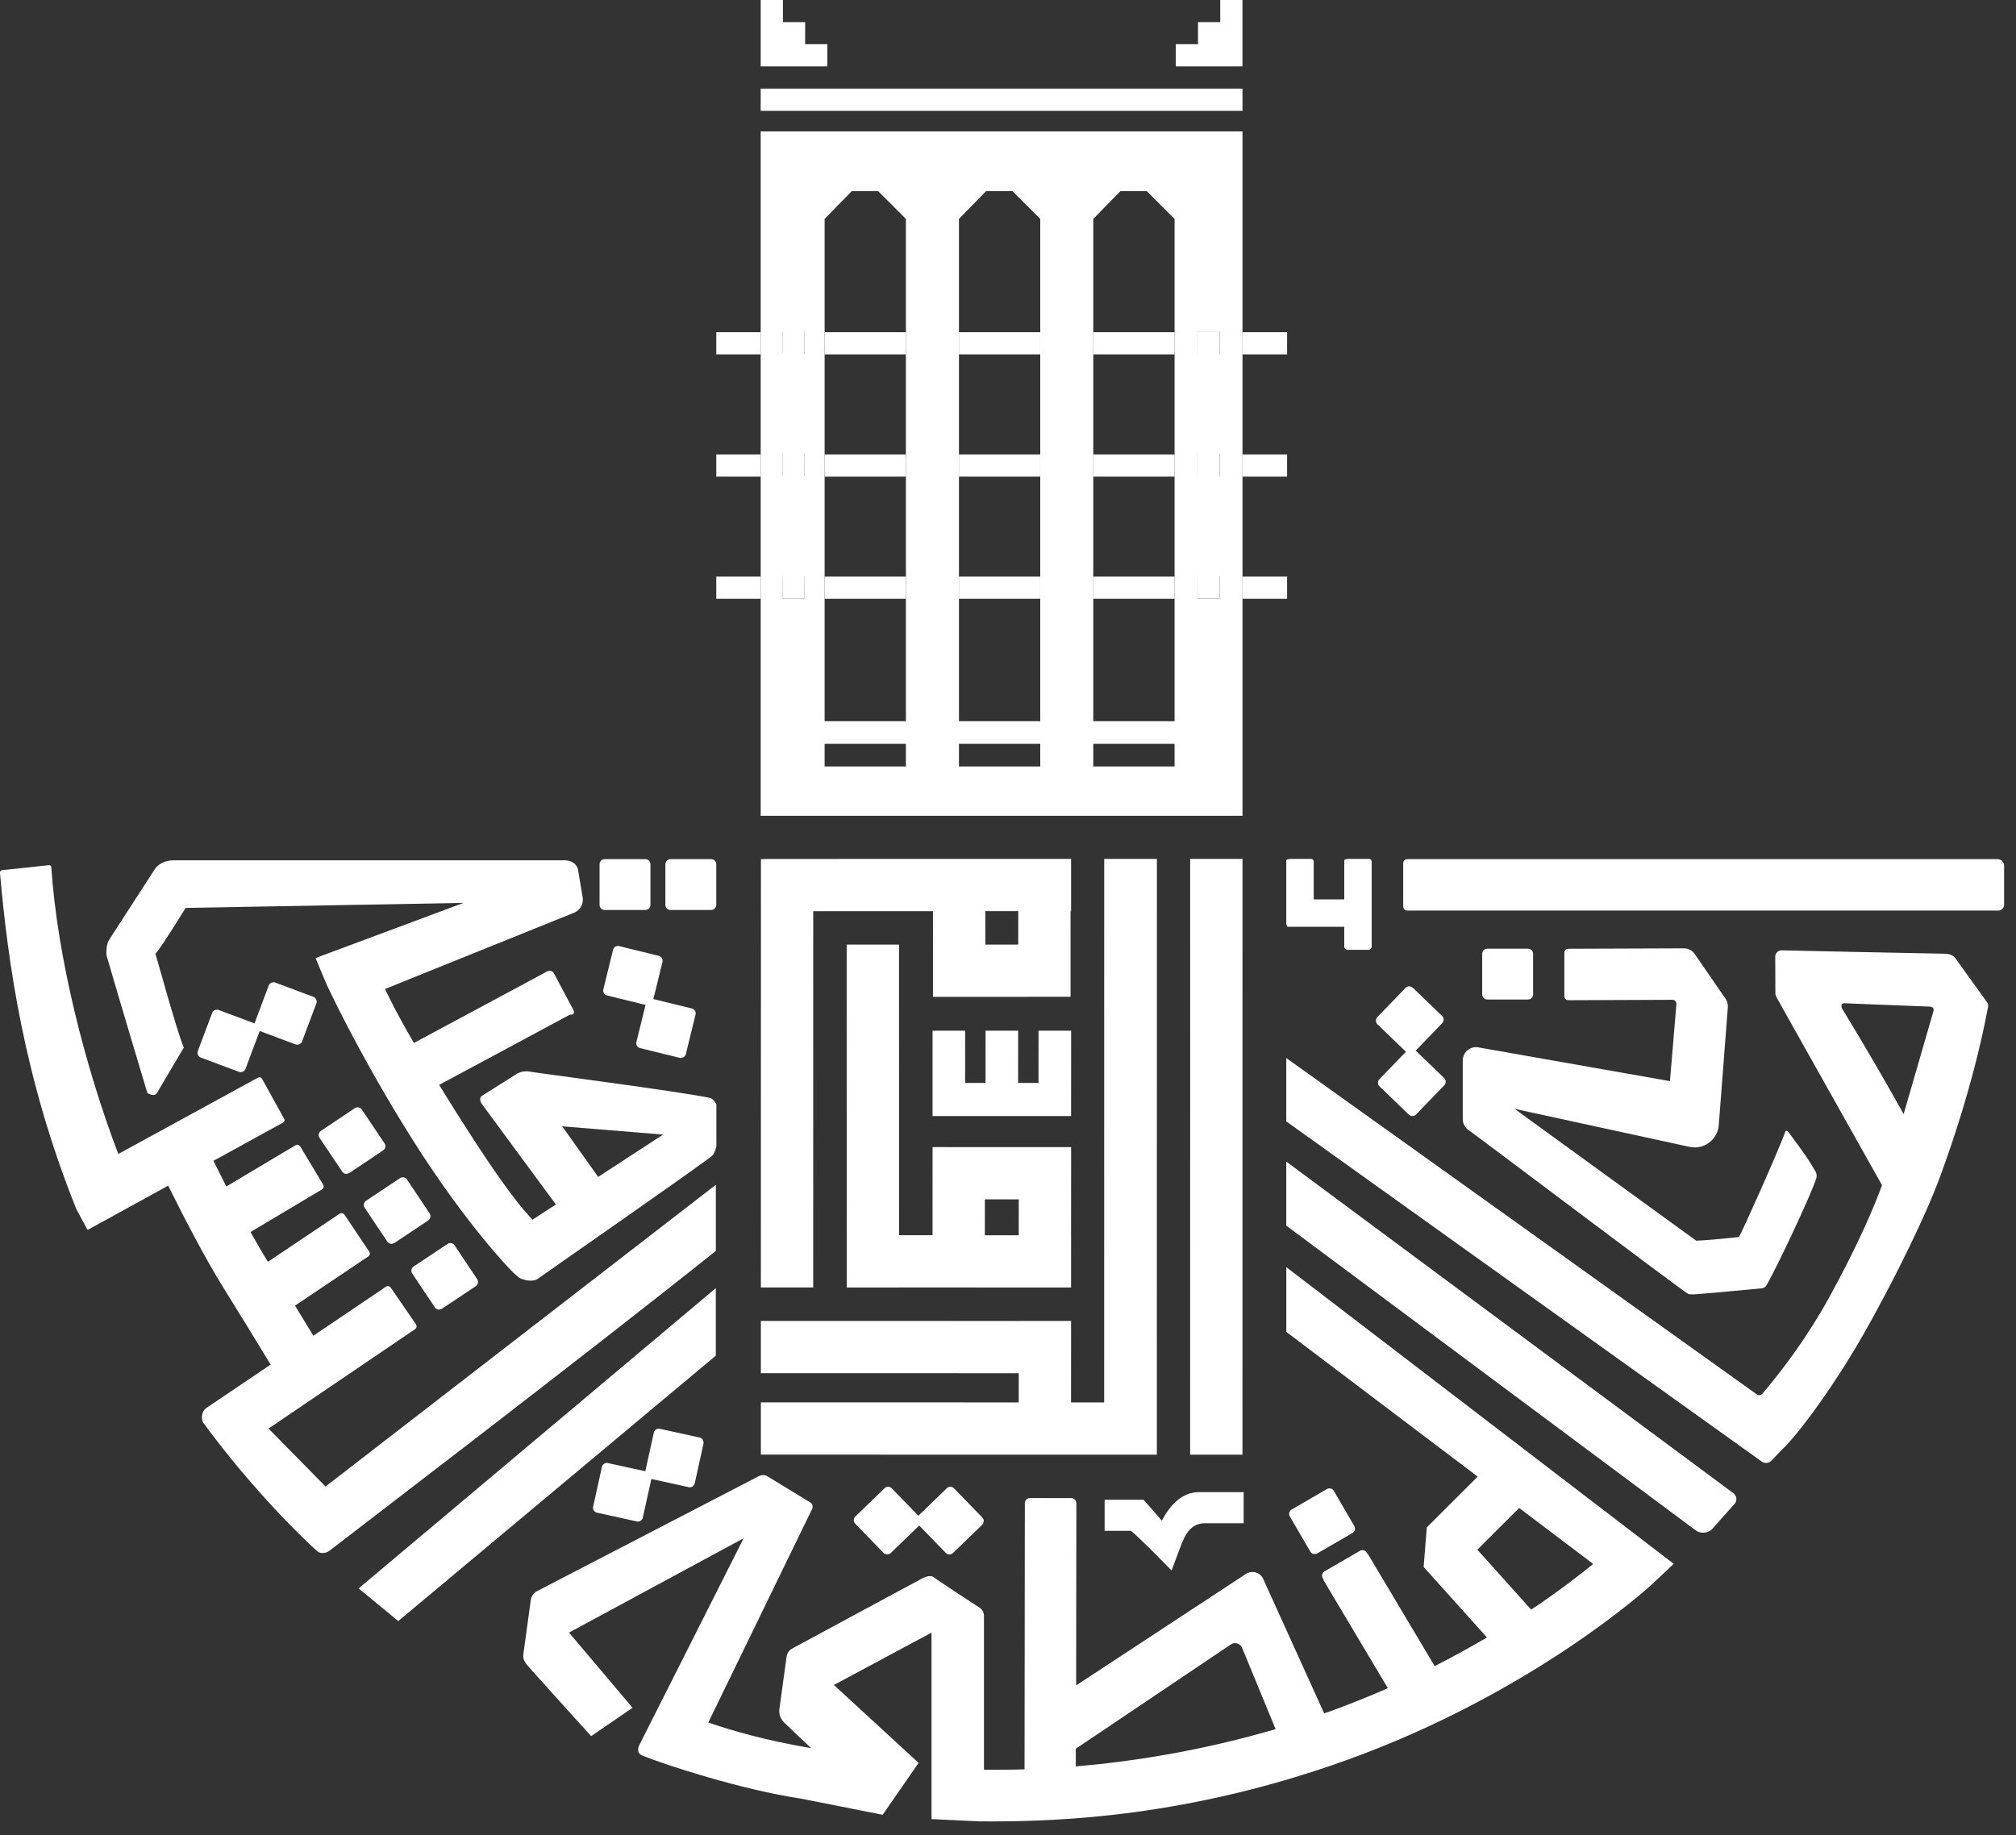 <svg width="134" height="122" viewBox="0 0 134 122" fill="none" xmlns="http://www.w3.org/2000/svg">
<rect x="0" y="0" width="134" height="122" fill="#333333" stroke="none"/>
<path d="M81.107 0V1.471H79.629V2.937H78.152V4.413H82.584V0H81.107Z" fill="white"/>
<path d="M52.04 0V1.471H53.517V2.937H54.994V4.413H50.562V0H52.04Z" fill="white"/>
<path d="M50.562 5.891H82.587V7.37H50.562V5.891Z" fill="white"/>
<path d="M79.109 57.102L79.106 96.708L82.584 96.709L82.587 57.102H79.109Z" fill="white"/>
<path d="M73.395 57.102L73.392 93.235L71.19 93.234L71.191 91.295V91.266L71.192 87.817H67.714V87.821L50.574 87.817V91.291L67.713 91.294L67.712 93.234L50.574 93.232V96.706L67.711 96.708V96.709L71.189 96.709V96.709L76.894 96.709V96.709V95.176V93.235L76.898 57.102H73.395Z" fill="white"/>
<path d="M67.68 60.576L67.68 62.796L65.492 62.797L65.491 60.576H67.68ZM54.055 60.577L62.013 60.577L62.014 62.797H62.013V66.272L71.159 66.268V66.234H71.159L71.158 60.575H71.193V57.102H71.156H67.679L65.49 57.102V57.102H62.012V57.102L50.795 57.105V57.118H50.578L50.574 85.593L54.052 85.593L54.055 60.577Z" fill="white"/>
<path d="M64.15 74.198V74.195L65.506 74.196V74.198H67.672V74.196L69.028 74.197V74.198H70.985H71.099H71.194L71.195 68.524L69.029 68.523L69.028 71.997L67.672 71.996L67.674 68.524L65.507 68.523L65.506 71.995H64.151L64.152 68.524L61.986 68.523L61.984 71.993V74.194V74.198H64.15Z" fill="white"/>
<path d="M67.714 82.121H65.461L65.463 79.735L67.715 79.736L67.714 82.121ZM71.194 79.737L71.195 76.263H71.194H70.398L62.122 76.26V76.263H61.986L61.984 82.12L59.758 82.119L59.756 62.797H56.277L56.281 85.595H59.759V85.593L71.192 85.595L71.193 82.122H71.192L71.193 79.737H71.194Z" fill="white"/>
<path d="M40.902 62.939C40.825 62.986 40.771 63.059 40.749 63.148L40.103 65.774C40.082 65.861 40.096 65.951 40.143 66.028C40.19 66.106 40.264 66.16 40.351 66.181L42.907 66.808L42.301 69.273C42.28 69.36 42.294 69.451 42.341 69.528C42.387 69.604 42.461 69.659 42.549 69.681L45.178 70.325L45.259 70.335L45.433 70.287C45.51 70.24 45.564 70.166 45.586 70.078L46.231 67.452C46.253 67.364 46.239 67.274 46.192 67.197C46.146 67.12 46.072 67.066 45.985 67.044L43.428 66.418L44.035 63.953C44.056 63.865 44.042 63.775 43.995 63.697C43.948 63.621 43.874 63.567 43.787 63.545L41.158 62.9C41.07 62.879 40.979 62.892 40.902 62.939Z" fill="white"/>
<path d="M25.744 82.544C25.794 82.619 25.87 82.67 25.959 82.688L26.052 82.693L26.212 82.638L28.463 81.136C28.618 81.033 28.66 80.823 28.556 80.669L27.053 78.419C27.003 78.344 26.926 78.293 26.838 78.276C26.75 78.259 26.66 78.276 26.586 78.327L24.333 79.828C24.179 79.931 24.137 80.141 24.24 80.295L25.744 82.544Z" fill="white"/>
<path d="M28.904 86.915C28.954 86.99 29.03 87.041 29.119 87.059L29.213 87.064L29.372 87.009L31.624 85.507C31.778 85.404 31.82 85.194 31.717 85.04L30.213 82.79C30.163 82.715 30.086 82.665 29.998 82.647C29.91 82.63 29.821 82.647 29.746 82.698L27.494 84.199C27.339 84.302 27.297 84.512 27.401 84.666L28.904 86.915Z" fill="white"/>
<path d="M40.189 60.495H42.897C43.083 60.495 43.234 60.344 43.234 60.159V57.454C43.234 57.268 43.083 57.117 42.897 57.117H40.189C40.003 57.117 39.852 57.268 39.852 57.454V60.159C39.852 60.344 40.003 60.495 40.189 60.495Z" fill="white"/>
<path d="M44.564 60.495H47.272C47.458 60.495 47.609 60.344 47.609 60.159V57.454C47.609 57.268 47.458 57.117 47.272 57.117H44.564C44.378 57.117 44.227 57.268 44.227 57.454V60.159C44.227 60.344 44.378 60.495 44.564 60.495Z" fill="white"/>
<path d="M20.831 66.271L18.295 65.323V65.322C18.121 65.257 17.926 65.346 17.86 65.52L16.917 68.038L14.535 67.146C14.451 67.115 14.359 67.118 14.277 67.155C14.194 67.192 14.132 67.259 14.101 67.344L13.15 69.876C13.119 69.961 13.122 70.053 13.159 70.134C13.197 70.216 13.264 70.279 13.348 70.31L15.884 71.258L16.002 71.28L16.142 71.249C16.224 71.212 16.286 71.145 16.317 71.061L17.262 68.543L19.645 69.434L19.763 69.456L19.903 69.425C19.985 69.388 20.047 69.321 20.078 69.237L21.029 66.705C21.094 66.53 21.005 66.336 20.831 66.271Z" fill="white"/>
<path d="M25.609 76.264C25.626 76.176 25.608 76.087 25.558 76.011L24.05 73.766C23.945 73.612 23.736 73.571 23.581 73.674L21.333 75.181C21.259 75.232 21.208 75.307 21.19 75.396C21.173 75.484 21.191 75.575 21.242 75.65L22.75 77.895C22.8 77.969 22.877 78.02 22.965 78.037L23.05 78.043L23.219 77.986L25.466 76.479C25.541 76.429 25.593 76.352 25.609 76.264Z" fill="white"/>
<path d="M47.579 85.637L23.836 105.601L26.473 107.769L47.579 90.126V85.637Z" fill="white"/>
<path d="M47.581 78.766L21.639 98.826L17.849 94.973L27.586 88.366C27.694 88.292 27.72 88.147 27.646 88.039L25.975 85.606C25.901 85.499 25.755 85.473 25.648 85.546C25.648 85.546 23.383 87.076 20.828 88.802C20.449 88.177 20.035 87.497 19.608 86.8L24.478 83.532C24.586 83.459 24.615 83.314 24.541 83.207L22.896 80.756C22.823 80.649 22.678 80.62 22.569 80.693L22.389 80.815L17.81 83.886L17.805 83.879C17.435 83.286 17.041 82.609 16.651 81.906L21.394 79.078C21.507 79.011 21.544 78.867 21.478 78.756L19.961 76.223C19.895 76.111 19.752 76.074 19.639 76.14L15.043 78.88C14.715 78.238 14.423 77.654 14.186 77.174L18.782 74.649C18.876 74.59 18.962 74.511 18.885 74.379L17.417 71.718C17.351 71.606 17.226 71.596 17.113 71.662L7.863 76.719C5.614 70.816 3.806 63.547 3.412 57.68C3.403 57.55 3.359 57.507 3.207 57.523C3.075 57.537 0.774 57.782 0.145 57.848C0.045 57.859 -0.01 57.92 0.001 58.053C0.525 63.997 1.602 71.75 5.077 80.389L5.821 81.768L11.18 78.825C12.048 80.578 13.571 83.567 14.901 85.692C15.843 87.196 17.05 89.175 17.988 90.721C15.759 92.226 13.873 93.499 13.726 93.598C13.353 93.847 13.374 94.397 13.522 94.599C15.861 97.788 18.694 100.937 21.098 103.141C21.239 103.27 21.637 103.303 21.889 103.102C22.116 102.918 39.747 89.448 47.581 83.158V78.766Z" fill="white"/>
<path d="M44.076 75.428L39.759 78.243C38.981 77.148 37.369 74.88 37.369 74.88L44.076 75.428ZM9.787 72.633L9.8 72.67L9.834 72.688C9.878 72.714 10.276 72.928 10.427 72.672L12.216 69.644L12.196 69.598C11.705 68.389 10.401 63.577 10.329 63.407C10.523 63.205 10.996 62.53 12.337 60.36L30.809 60.026L20.973 63.692L21.683 65.388C21.699 65.426 23.86 70.125 27.455 75.818C30.97 81.383 33.943 84.448 34.096 84.583C34.096 84.583 34.24 84.721 34.467 84.912C34.694 85.103 35.428 85.253 35.73 85.026C35.995 84.826 45.395 78.298 47.286 76.879C47.549 76.682 47.617 76.168 47.617 76.168V73.426C47.617 73.426 47.453 73.046 47.163 72.985C45.087 72.548 35.622 71.328 35.264 71.25C34.856 71.161 34.505 71.294 34.332 71.403C34.194 71.491 32.657 72.46 32.025 72.859C31.859 72.964 31.913 73.239 32.013 73.375C32.09 73.479 35.622 78.282 36.949 80.075L35.401 81.084C34.206 79.862 32.569 77.503 30.352 73.993C29.932 73.329 29.552 72.716 29.188 72.126L37.907 67.442C38.142 67.511 38.201 67.306 38.111 67.142L36.822 64.716C36.747 64.574 36.589 64.473 36.363 64.585L27.512 69.339C26.674 67.898 26.047 66.724 25.592 65.749L38.099 60.703C38.54 60.557 38.804 60.117 38.728 59.66L38.428 57.861C38.352 57.407 37.963 57.195 37.502 57.195H11.575C10.911 57.195 10.489 57.473 10.274 57.807C10.099 58.077 8.022 61.291 7.246 62.492C7.066 62.771 7.039 63.374 7.099 63.583C7.872 66.249 9.765 72.567 9.787 72.633Z" fill="white"/>
<path d="M77.874 104.409L78.284 103.31C78.638 102.408 78.915 101.267 80.1 101.267H82.664V99.199H79.691C78.505 99.199 77.715 100.16 77.227 101.096C76.745 100.538 76.315 100.05 76.284 100.016L76.009 99.705H73.422V101.772H75.178C75.714 102.194 77.874 104.409 77.874 104.409Z" fill="white"/>
<path d="M43.86 94.989C43.772 94.969 43.681 94.985 43.605 95.034C43.53 95.082 43.478 95.157 43.458 95.245L42.892 97.812L40.41 97.267C40.323 97.247 40.231 97.263 40.156 97.312C40.08 97.36 40.028 97.435 40.008 97.523L39.426 100.164C39.407 100.252 39.422 100.343 39.471 100.419C39.519 100.494 39.595 100.546 39.682 100.566L42.327 101.148C42.415 101.167 42.506 101.151 42.581 101.103C42.657 101.054 42.71 100.978 42.729 100.891L43.295 98.323L45.777 98.87C45.864 98.889 45.955 98.873 46.031 98.825C46.107 98.776 46.16 98.701 46.179 98.613L46.761 95.972L46.768 95.891L46.716 95.718C46.667 95.643 46.592 95.59 46.504 95.57L43.86 94.989Z" fill="white"/>
<path d="M58.729 103.24C58.792 103.304 58.877 103.34 58.966 103.342C59.057 103.343 59.142 103.309 59.206 103.247L61.097 101.418L62.865 103.24C62.928 103.305 63.012 103.34 63.102 103.342C63.192 103.344 63.277 103.31 63.342 103.247L65.287 101.366L65.338 101.302L65.389 101.129C65.39 101.039 65.357 100.954 65.294 100.889L63.41 98.947C63.347 98.882 63.263 98.845 63.173 98.845C63.082 98.843 62.998 98.877 62.933 98.939L61.043 100.769L59.274 98.946C59.211 98.882 59.127 98.845 59.037 98.844C58.947 98.843 58.862 98.876 58.797 98.939L56.853 100.821C56.789 100.884 56.752 100.968 56.75 101.057C56.748 101.147 56.782 101.233 56.845 101.297L58.729 103.24Z" fill="white"/>
<path d="M132.77 57.117H93.538C93.39 57.117 93.269 57.237 93.269 57.386V60.268C93.269 60.417 93.39 60.537 93.538 60.537H132.812C133.032 60.537 133.21 60.36 133.21 60.141V57.556C133.21 57.314 133.013 57.117 132.77 57.117Z" fill="white"/>
<path d="M101.564 66.449C101.75 66.449 101.902 66.297 101.902 66.112V63.407C101.902 63.221 101.75 63.07 101.564 63.07H98.856C98.671 63.07 98.519 63.221 98.519 63.407V66.112C98.519 66.297 98.671 66.449 98.857 66.449H101.564Z" fill="white"/>
<path d="M87.386 103.32L87.555 103.274L89.895 101.915C89.974 101.871 90.029 101.798 90.052 101.71C90.076 101.624 90.063 101.533 90.018 101.454L88.657 99.117C88.564 98.956 88.358 98.901 88.196 98.995L85.855 100.354C85.695 100.447 85.639 100.654 85.733 100.814L87.094 103.152C87.156 103.26 87.269 103.32 87.386 103.32Z" fill="white"/>
<path d="M97.567 69.805C97.35 69.974 97.227 70.228 97.227 70.503V74.398C97.227 74.68 97.363 74.948 97.593 75.114C98.243 75.566 111.744 85.76 112.187 86.007C112.244 86.039 112.344 86.054 112.485 86.054C112.803 86.054 116.258 85.737 117.113 85.647C117.234 85.635 117.354 85.545 117.383 85.496C118.108 84.287 120.416 79.336 120.723 78.347C120.771 78.19 120.757 78.033 120.684 77.902C120.224 77.09 119.925 76.686 119.135 75.617L118.896 75.293C118.844 75.224 118.734 75.12 118.675 75.205C118.3 76.317 115.763 81.983 115.584 82.24C115.063 82.302 113.196 82.477 112.744 82.483L100.672 73.718L112.256 76.235C112.713 76.35 113.196 76.256 113.58 75.981C113.963 75.705 114.205 75.277 114.243 74.806L114.847 66.965C114.864 66.766 114.81 66.566 114.696 66.402L112.643 63.423C112.479 63.188 112.212 63.047 111.924 63.047L104.247 63.075C104.099 63.075 103.979 63.195 103.979 63.343V66.227C103.979 66.375 104.099 66.496 104.248 66.496L111.164 66.468C111.239 66.468 111.309 66.498 111.359 66.553C111.41 66.608 111.434 66.679 111.428 66.754L110.999 71.876L98.327 69.642C98.06 69.576 97.783 69.635 97.567 69.805Z" fill="white"/>
<path d="M126.531 74.07C125.533 72.274 124.162 69.878 122.412 67.004L122.401 66.802C122.435 66.736 122.5 66.698 122.574 66.698L128.34 66.924L128.496 67.001L128.529 67.171L126.531 74.07ZM129.938 63.659C129.938 63.659 129.732 63.405 129.264 63.405C128.795 63.405 118.395 63.18 118.395 63.18C118.285 63.18 118.183 63.24 118.107 63.319C118.031 63.399 117.993 63.503 117.997 63.612L118.006 66.081L118.072 66.287L125.095 78.795C124.618 80.101 123.576 82.632 121.561 86.294C120.135 88.881 118.543 90.969 117.54 92.179C117.408 92.338 117.279 92.494 117.151 92.649C117.058 92.764 116.89 92.786 116.767 92.697L85.496 70.34V74.552L117.101 97.167C117.186 97.229 117.287 97.259 117.386 97.259C117.515 97.259 117.643 97.208 117.738 97.11L118.478 96.34L118.529 96.292C119.398 95.462 121.925 92.241 124.348 87.84C127.194 82.672 128.569 79.247 128.627 79.066L128.651 78.99L128.696 78.899C128.696 78.899 130.995 73.117 132.143 66.935C132.161 66.835 132.159 66.749 132.088 66.65C132.017 66.55 129.938 63.659 129.938 63.659Z" fill="white"/>
<path d="M85.496 77.223V81.48L112.692 101.728C112.845 101.841 113.024 101.896 113.203 101.896C113.466 101.896 113.725 101.777 113.893 101.551L115.318 99.955C115.396 99.851 115.429 99.722 115.41 99.594C115.391 99.466 115.323 99.351 115.219 99.275L85.496 77.223Z" fill="white"/>
<path d="M85.568 61.615H85.692H87.121H89.35V62.972C89.357 63.05 89.448 63.144 89.546 63.144H90.975C91.043 63.144 91.175 63.071 91.175 62.937V57.312C91.175 57.195 91.123 57.102 90.995 57.102H89.599C89.538 57.102 89.426 57.127 89.35 57.173V59.792H87.321V57.312C87.321 57.195 87.269 57.102 87.141 57.102H85.746C85.683 57.102 85.572 57.127 85.496 57.173V59.972V61.366V61.442L85.513 61.473L85.568 61.615Z" fill="white"/>
<path d="M105.897 103.973C104.894 104.794 103.507 105.853 101.777 107.012L98.196 103.026L100.976 100.252L105.897 103.973ZM71.507 117.433V116.258L81.811 109.325C81.937 109.24 82.094 109.217 82.241 109.261C82.387 109.306 82.504 109.413 82.562 109.553L84.787 114.955C79.777 116.426 75.145 117.124 71.507 117.433ZM85.498 88.545L98.219 98.167L94.838 101.542L94.626 104.173L98.836 108.861C97.764 109.492 96.605 110.133 95.36 110.765L90.913 103.3L90.895 103.309L90.847 103.226C90.754 103.065 90.547 103.011 90.386 103.104L88.045 104.463C87.884 104.556 87.829 104.763 87.923 104.923L87.989 105.038L87.97 105.05L92.249 112.233C90.999 112.782 89.687 113.313 88.302 113.811C88.206 113.845 88.111 113.875 88.015 113.909L83.961 104.966C83.867 104.758 83.686 104.601 83.466 104.539C83.247 104.475 83.01 104.51 82.819 104.635L71.53 112.048L71.544 99.946C71.544 99.76 71.394 99.597 71.207 99.596L68.458 99.593C68.272 99.593 68.12 99.744 68.12 99.93L68.099 117.629C67.531 117.646 67.003 117.654 66.535 117.654H65.403V107.397C65.403 107.269 65.312 107.014 65.16 106.914C64.424 106.434 62.255 105.017 62.067 104.863C61.904 104.73 61.64 104.774 61.391 104.89C61.183 104.988 54.24 108.741 52.684 109.583C52.487 109.689 52.32 109.853 52.274 110.196C52.237 110.46 51.938 112.656 51.802 113.642C51.763 113.932 51.872 114.257 52.097 114.492C52.247 114.647 52.987 115.347 53.917 116.218C50.932 115.721 48.591 115.038 47.079 114.514L53.976 100.327C54.018 100.248 54.027 100.157 54 100.07C53.974 99.984 53.915 99.913 53.836 99.871L50.961 98.118C50.796 98.032 50.556 98.058 50.379 98.168C50.379 98.168 35.934 105.655 35.682 105.789C35.43 105.923 35.307 106.176 35.282 106.352C35.263 106.496 34.906 109.105 34.784 110.004C34.758 110.192 34.81 110.397 34.973 110.614C35.135 110.831 39.294 115.422 39.294 115.422L42.045 113.535L37.821 108.537L49.427 102.266C49.427 102.266 42.605 115.81 42.535 115.933C42.335 116.289 42.389 116.582 42.667 116.697C44.163 117.322 49.338 118.994 53.219 119.572L58.669 120.65L61.057 117.198L55.427 112.019L61.917 108.541V120.938L65.172 121.09L65.211 121.086C65.369 121.089 65.574 121.09 65.824 121.09C70.409 121.09 78.969 120.798 89.461 117.03C101.743 112.62 109.461 105.647 109.784 105.344L111.249 103.965L85.498 84.242V88.545Z" fill="white"/>
<path d="M93.451 69.922L91.687 71.749C91.625 71.813 91.591 71.898 91.592 71.988C91.595 72.078 91.631 72.162 91.696 72.225L93.644 74.102C93.709 74.164 93.794 74.199 93.884 74.196C93.974 74.195 94.058 74.158 94.121 74.094L96.001 72.147C96.064 72.083 96.097 71.997 96.096 71.907C96.094 71.817 96.057 71.733 95.992 71.671L94.098 69.846L95.862 68.019C95.925 67.953 95.958 67.869 95.957 67.779C95.955 67.689 95.918 67.605 95.853 67.543L93.905 65.665L93.839 65.615L93.665 65.57C93.575 65.572 93.491 65.609 93.427 65.674L91.548 67.62C91.486 67.685 91.452 67.769 91.453 67.86C91.455 67.95 91.492 68.033 91.557 68.097L93.451 69.922Z" fill="white"/>
<path d="M50.56 22.086H47.609V23.561H50.56V22.086Z" fill="white"/>
<path d="M60.216 22.086H54.812V23.561H60.216V22.086Z" fill="white"/>
<path d="M82.586 23.561H85.551V22.086H82.586V23.561Z" fill="white"/>
<path d="M78.072 22.086H72.668V23.561H78.072V22.086Z" fill="white"/>
<path d="M69.142 22.086H63.738V23.561H69.142V22.086Z" fill="white"/>
<path d="M53.479 23.557H52.004V21.996H53.479V23.557Z" fill="white"/>
<path d="M81.064 23.555H79.59V22.035H81.064V23.555Z" fill="white"/>
<path d="M50.56 30.211H47.609V31.686H50.56V30.211Z" fill="white"/>
<path d="M60.216 30.211H54.812V31.686H60.216V30.211Z" fill="white"/>
<path d="M82.586 31.686H85.551V30.211H82.586V31.686Z" fill="white"/>
<path d="M78.072 30.211H72.668V31.686H78.072V30.211Z" fill="white"/>
<path d="M69.142 30.211H63.738V31.686H69.142V30.211Z" fill="white"/>
<path d="M53.479 31.678H52.004V30.117H53.479V31.678Z" fill="white"/>
<path d="M81.064 31.68H79.59V30.16H81.064V31.68Z" fill="white"/>
<path d="M50.56 38.332H47.609V39.808H50.56V38.332Z" fill="white"/>
<path d="M60.216 38.332H54.812V39.808H60.216V38.332Z" fill="white"/>
<path d="M82.586 39.808H85.551V38.332H82.586V39.808Z" fill="white"/>
<path d="M78.072 38.332H72.668V39.808H78.072V38.332Z" fill="white"/>
<path d="M69.142 38.332H63.738V39.808H69.142V38.332Z" fill="white"/>
<path d="M53.479 39.803H52.004V38.242H53.479V39.803Z" fill="white"/>
<path d="M81.064 39.8H79.59V38.281H81.064V39.8Z" fill="white"/>
<path d="M81.066 23.516H79.592V22.04H81.066V23.516ZM81.066 31.663H79.592V30.187H81.066V31.663ZM81.066 39.805H79.592V38.328H81.066V39.805ZM78.072 47.944H72.669V14.554L74.474 12.706H76.225L78.072 14.554V47.944ZM78.072 50.955H72.669V49.45H78.072V50.955ZM69.144 47.944H63.74V14.554L65.545 12.706H67.296L69.144 14.554V47.944ZM69.144 50.955H63.74V49.45H69.144V50.955ZM60.214 47.944H54.811V14.554L56.616 12.706H58.367L60.214 14.554V47.944ZM60.214 50.955H54.811V49.45H60.214V50.955ZM53.483 23.516H52.008V22.04H53.483V23.516ZM53.483 31.663H52.008V30.187H53.483V31.663ZM53.483 39.805H52.008V38.328H53.483V39.805ZM50.562 54.235H82.587V8.738H50.562V54.235Z" fill="white"/>
</svg>
